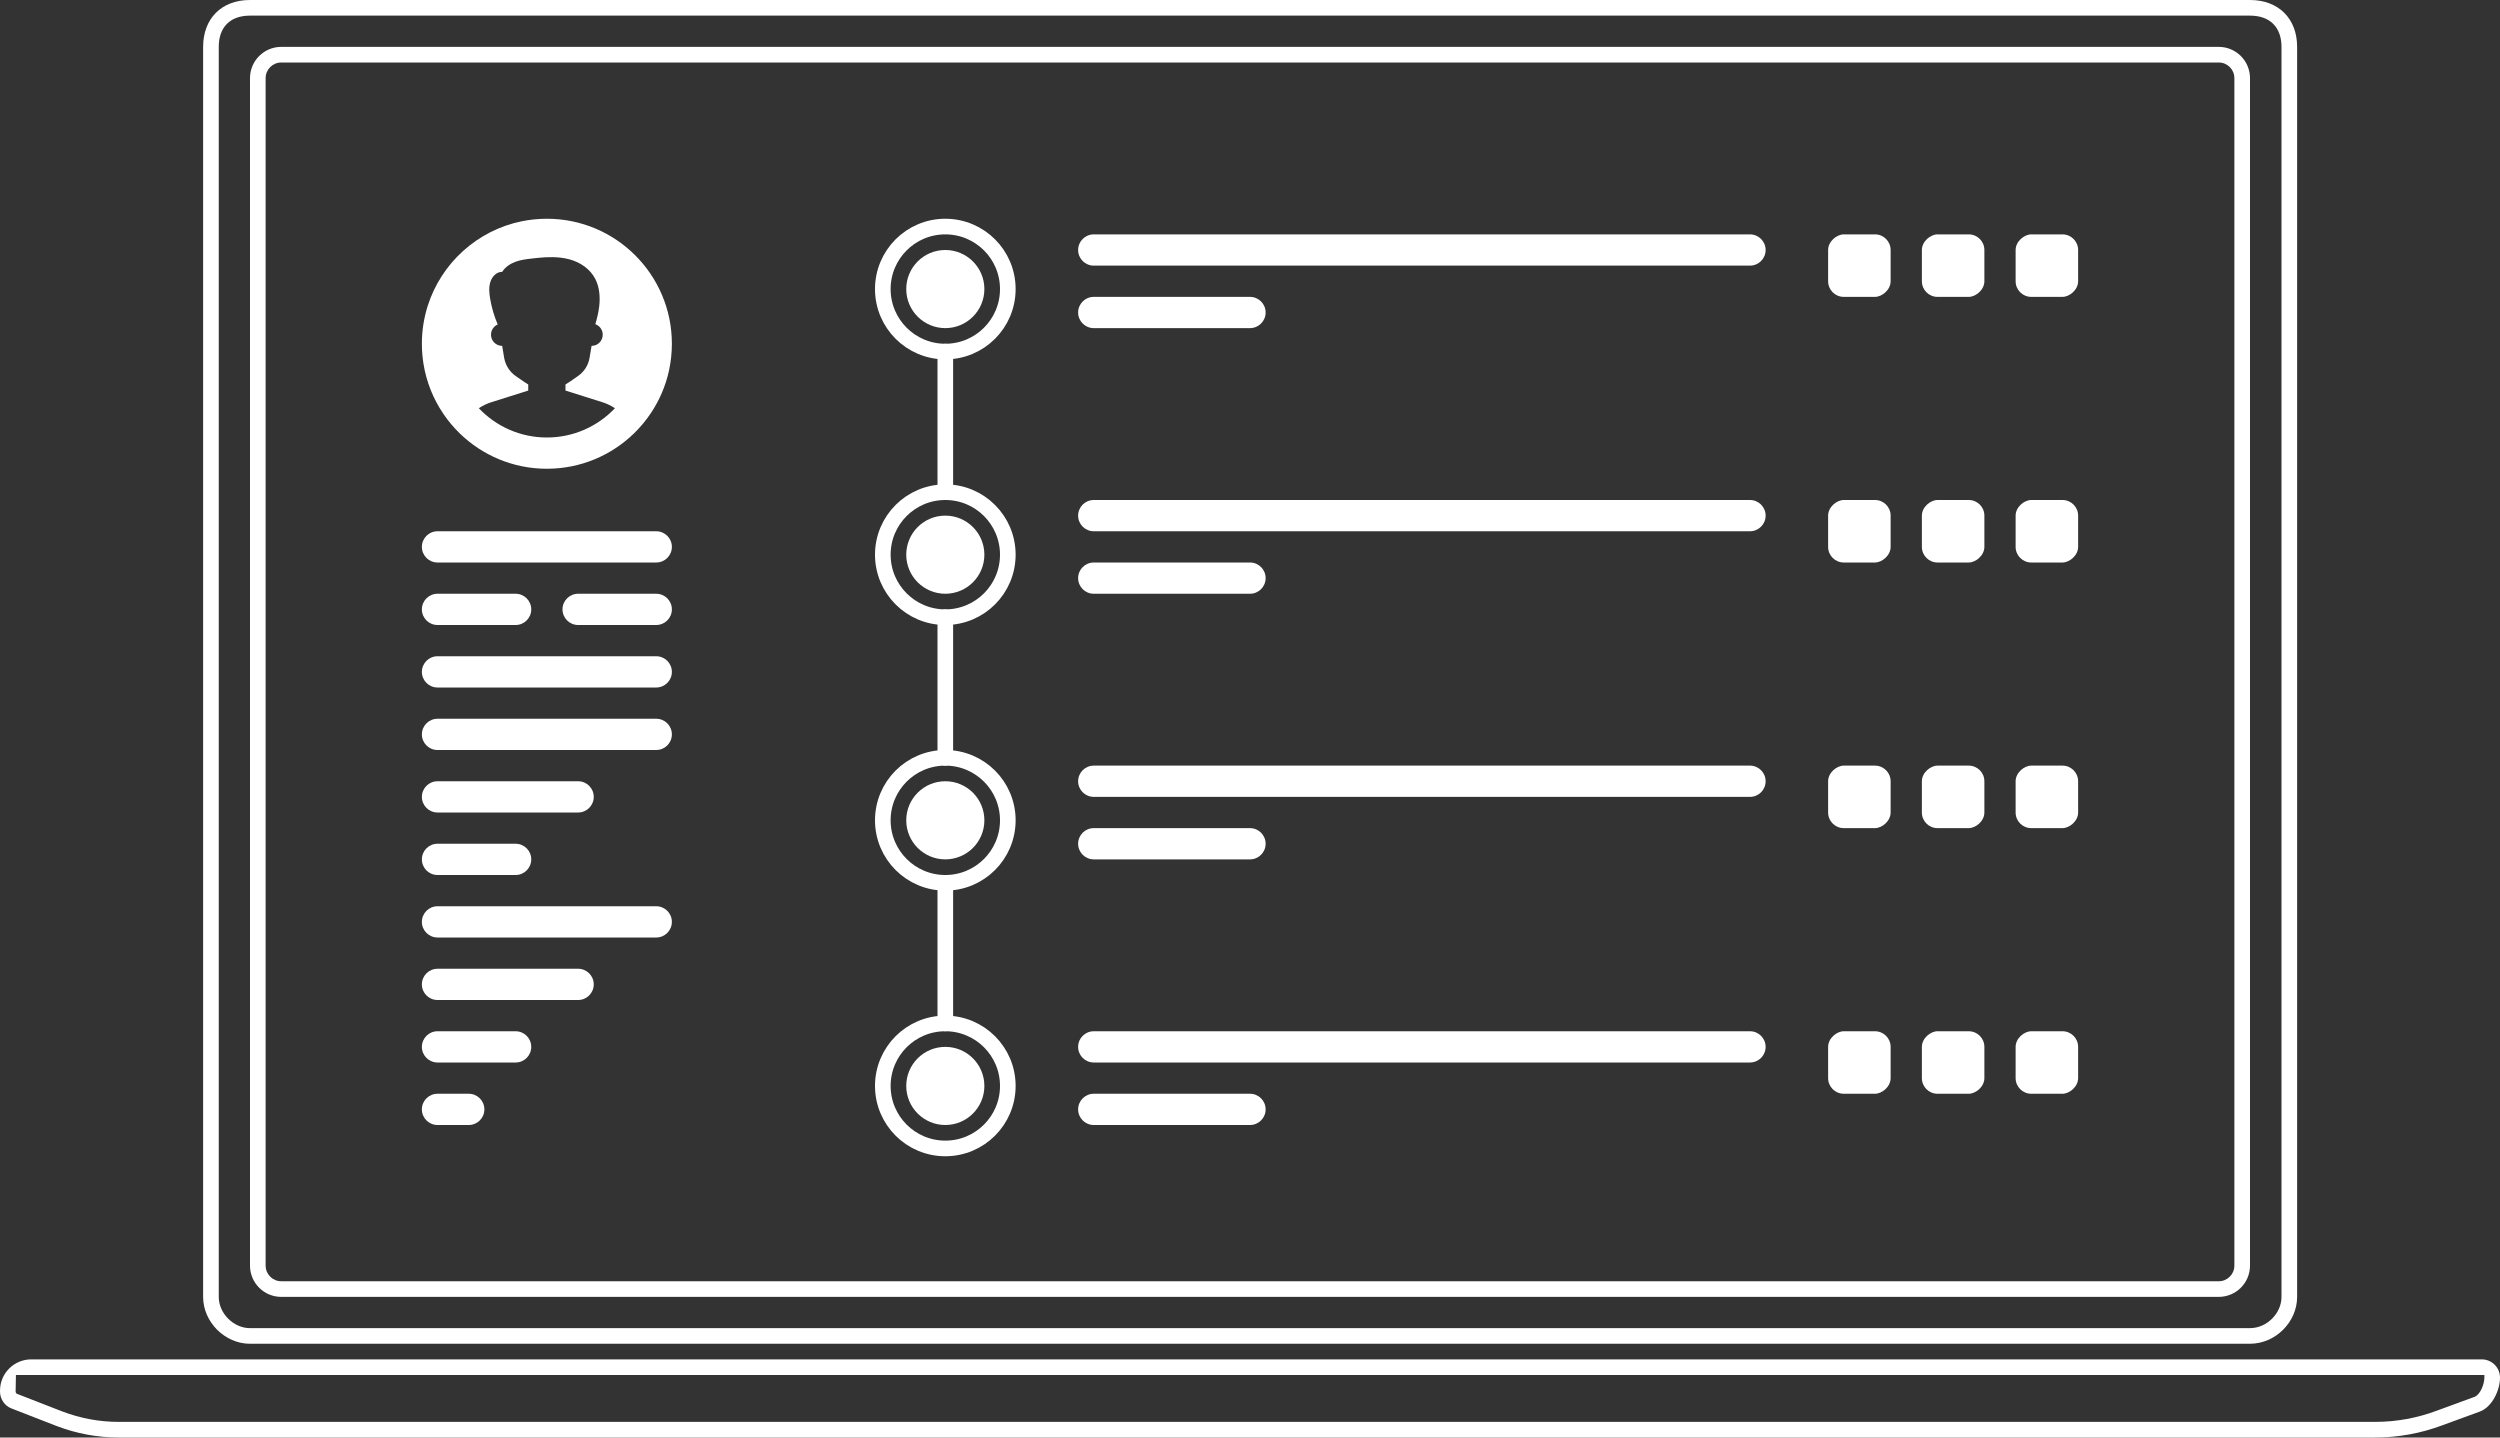 <svg width="160" height="92" viewBox="0 0 160 92" fill="none" xmlns="http://www.w3.org/2000/svg">
<rect x="0" y="0" width="160" height="92" fill="#333333" stroke="none"/>
<path fill-rule="evenodd" clip-rule="evenodd" d="M16 1C14.717 1 14 1.751 14 3V83.001C14 84.052 14.939 85.001 16 85.001L144 85C145.077 85 146.016 84.056 146.016 83V3C146.016 1.739 145.271 1 144 1H16ZM13 3C13 1.197 14.167 0 16 0H144C145.815 0 147.016 1.178 147.016 3V83C147.016 84.614 145.623 86 144 86L16 86.001C14.396 86.001 13 84.614 13 83.001V3Z" fill="white"/>
<path fill-rule="evenodd" clip-rule="evenodd" d="M0.001 88.982C0.011 87.885 0.903 87 2.001 87H158.833C159.477 87 160 87.522 160 88.167C160 88.989 159.486 90.047 158.724 90.335L158.719 90.337L156.303 91.221L156.3 91.222C154.931 91.734 153.487 92 152.022 92H7.577C6.242 92 4.907 91.752 3.649 91.274L3.642 91.272L0.741 90.143C0.286 89.97 0 89.532 0 89.054L0.001 88.982ZM1.019 88L1 89.054C1 89.135 1.046 89.189 1.096 89.208L1.102 89.21L4.002 90.339L4.003 90.339C5.151 90.775 6.366 91 7.577 91H152.022C153.37 91 154.702 90.755 155.964 90.28L155.981 90.274L155.988 90.272L158.371 89.399L158.373 89.398C158.737 89.26 159 88.58 159 88.167V88H1.019Z" fill="white"/>
<path fill-rule="evenodd" clip-rule="evenodd" d="M16 5C16 3.896 16.895 3 18 3H142C143.105 3 144 3.896 144 5V81C144 82.105 143.105 83 142 83H18C16.895 83 16 82.105 16 81V5ZM18 4C17.448 4 17 4.448 17 5V81C17 81.552 17.448 82 18 82H142C142.552 82 143 81.552 143 81V5C143 4.448 142.552 4 142 4H18Z" fill="white"/>
<path fill-rule="evenodd" clip-rule="evenodd" d="M40.571 27.741C40.571 27.741 40.571 27.742 40.571 27.741C40.572 27.741 40.573 27.74 40.574 27.739C40.993 27.331 41.368 26.878 41.691 26.387C41.947 25.997 42.17 25.584 42.355 25.152C42.549 24.7 42.703 24.226 42.812 23.735C42.935 23.176 43 22.596 43 22C43 17.582 39.418 14 35 14C34.448 14 33.908 14.056 33.388 14.162C30.538 14.746 28.24 16.844 27.373 19.579C27.131 20.343 27 21.156 27 22C27 22.28 27.014 22.556 27.042 22.829C27.165 24.025 27.552 25.142 28.143 26.123C28.225 26.259 28.311 26.392 28.401 26.523C28.695 26.953 29.031 27.352 29.402 27.715C29.407 27.721 29.412 27.726 29.418 27.731C29.422 27.735 29.425 27.738 29.429 27.742C29.429 27.742 29.429 27.742 29.429 27.742C30.869 29.14 32.834 30 35 30C37.166 30 39.13 29.139 40.571 27.741ZM31.439 25.744C31.152 25.834 30.886 25.964 30.645 26.127C31.738 27.28 33.285 28 35 28C36.715 28 38.262 27.28 39.355 26.127C39.114 25.965 38.847 25.834 38.559 25.744L36.191 24.996V24.605C36.359 24.505 36.517 24.397 36.663 24.296C36.695 24.273 36.727 24.251 36.758 24.229C36.833 24.176 36.905 24.125 36.972 24.08C37.38 23.805 37.654 23.376 37.734 22.891L37.86 22.136C38.255 22.136 38.575 21.817 38.575 21.421C38.575 21.111 38.378 20.847 38.102 20.748C38.212 20.37 38.308 19.988 38.351 19.594C38.419 18.999 38.365 18.373 38.099 17.854C37.764 17.2 37.127 16.788 36.47 16.605C36.122 16.508 35.762 16.466 35.404 16.458C35.086 16.451 34.771 16.469 34.468 16.499C34.329 16.513 34.189 16.528 34.051 16.544L34.023 16.547L34.018 16.548C33.675 16.589 33.329 16.63 33.002 16.75C32.662 16.872 32.339 17.084 32.133 17.407L32.09 17.404C31.762 17.409 31.485 17.712 31.38 18.056C31.274 18.399 31.309 18.776 31.372 19.133C31.469 19.698 31.631 20.247 31.853 20.765C31.737 20.816 31.637 20.896 31.563 20.997C31.475 21.115 31.424 21.262 31.424 21.421C31.424 21.817 31.743 22.136 32.139 22.136L32.264 22.891C32.346 23.376 32.62 23.806 33.026 24.08C33.099 24.128 33.176 24.183 33.258 24.24C33.424 24.357 33.609 24.487 33.807 24.605V24.996L31.439 25.744Z" fill="white"/>
<path d="M27 35C27 34.448 27.448 34 28 34H42C42.552 34 43 34.448 43 35C43 35.552 42.552 36 42 36H28C27.448 36 27 35.552 27 35Z" fill="white"/>
<path d="M27 43C27 42.448 27.448 42 28 42H42C42.552 42 43 42.448 43 43C43 43.552 42.552 44 42 44H28C27.448 44 27 43.552 27 43Z" fill="white"/>
<path d="M27 47C27 46.448 27.448 46 28 46H42C42.552 46 43 46.448 43 47C43 47.552 42.552 48 42 48H28C27.448 48 27 47.552 27 47Z" fill="white"/>
<path d="M27 59C27 58.448 27.448 58 28 58H42C42.552 58 43 58.448 43 59C43 59.552 42.552 60 42 60H28C27.448 60 27 59.552 27 59Z" fill="white"/>
<path d="M27 39C27 38.448 27.448 38 28 38H33C33.552 38 34 38.448 34 39C34 39.552 33.552 40 33 40H28C27.448 40 27 39.552 27 39Z" fill="white"/>
<path d="M27 71C27 70.448 27.448 70 28 70H30C30.552 70 31 70.448 31 71C31 71.552 30.552 72 30 72H28C27.448 72 27 71.552 27 71Z" fill="white"/>
<path d="M27 51C27 50.448 27.448 50 28 50H37C37.552 50 38 50.448 38 51C38 51.552 37.552 52 37 52H28C27.448 52 27 51.552 27 51Z" fill="white"/>
<path d="M27 63C27 62.448 27.448 62 28 62H37C37.552 62 38 62.448 38 63C38 63.552 37.552 64 37 64H28C27.448 64 27 63.552 27 63Z" fill="white"/>
<path d="M36 39C36 38.448 36.448 38 37 38H42C42.552 38 43 38.448 43 39C43 39.552 42.552 40 42 40H37C36.448 40 36 39.552 36 39Z" fill="white"/>
<path d="M27 55C27 54.448 27.448 54 28 54H33C33.552 54 34 54.448 34 55C34 55.552 33.552 56 33 56H28C27.448 56 27 55.552 27 55Z" fill="white"/>
<path d="M27 67C27 66.448 27.448 66 28 66H33C33.552 66 34 66.448 34 67C34 67.552 33.552 68 33 68H28C27.448 68 27 67.552 27 67Z" fill="white"/>
<rect x="121" y="15" width="4" height="4" rx="1" transform="rotate(90 121 15)" fill="white"/>
<rect x="127" y="15" width="4" height="4" rx="1" transform="rotate(90 127 15)" fill="white"/>
<rect x="133" y="15" width="4" height="4" rx="1" transform="rotate(90 133 15)" fill="white"/>
<circle cx="60.5" cy="18.5" r="2.5" fill="white"/>
<circle cx="60.5" cy="18.5" r="4" stroke="white"/>
<path d="M69 16C69 15.448 69.448 15 70 15H112C112.552 15 113 15.448 113 16C113 16.552 112.552 17 112 17H70C69.448 17 69 16.552 69 16Z" fill="white"/>
<path d="M69 20C69 19.448 69.448 19 70 19H80C80.552 19 81 19.448 81 20C81 20.552 80.552 21 80 21H70C69.448 21 69 20.552 69 20Z" fill="white"/>
<rect x="121" y="32" width="4" height="4" rx="1" transform="rotate(90 121 32)" fill="white"/>
<rect x="127" y="32" width="4" height="4" rx="1" transform="rotate(90 127 32)" fill="white"/>
<rect x="133" y="32" width="4" height="4" rx="1" transform="rotate(90 133 32)" fill="white"/>
<circle cx="60.5" cy="35.5" r="2.5" fill="white"/>
<circle cx="60.5" cy="35.5" r="4" stroke="white"/>
<path d="M69 33C69 32.448 69.448 32 70 32H112C112.552 32 113 32.448 113 33C113 33.552 112.552 34 112 34H70C69.448 34 69 33.552 69 33Z" fill="white"/>
<path d="M69 37C69 36.448 69.448 36 70 36H80C80.552 36 81 36.448 81 37C81 37.552 80.552 38 80 38H70C69.448 38 69 37.552 69 37Z" fill="white"/>
<path d="M60 22.5C60 22.224 60.224 22 60.5 22C60.776 22 61 22.224 61 22.5V31.5C61 31.776 60.776 32 60.5 32C60.224 32 60 31.776 60 31.5V22.5Z" fill="white"/>
<path d="M60 39.5C60 39.224 60.224 39 60.5 39C60.776 39 61 39.224 61 39.5V48.5C61 48.776 60.776 49 60.5 49C60.224 49 60 48.776 60 48.5V39.5Z" fill="white"/>
<path d="M60 56.5C60 56.224 60.224 56 60.5 56C60.776 56 61 56.224 61 56.5V65.5C61 65.776 60.776 66 60.5 66C60.224 66 60 65.776 60 65.5V56.5Z" fill="white"/>
<rect x="121" y="49" width="4" height="4" rx="1" transform="rotate(90 121 49)" fill="white"/>
<rect x="127" y="49" width="4" height="4" rx="1" transform="rotate(90 127 49)" fill="white"/>
<rect x="133" y="49" width="4" height="4" rx="1" transform="rotate(90 133 49)" fill="white"/>
<circle cx="60.5" cy="52.5" r="2.5" fill="white"/>
<circle cx="60.5" cy="52.5" r="4" stroke="white"/>
<path d="M69 50C69 49.448 69.448 49 70 49H112C112.552 49 113 49.448 113 50C113 50.552 112.552 51 112 51H70C69.448 51 69 50.552 69 50Z" fill="white"/>
<path d="M69 54C69 53.448 69.448 53 70 53H80C80.552 53 81 53.448 81 54C81 54.552 80.552 55 80 55H70C69.448 55 69 54.552 69 54Z" fill="white"/>
<rect x="121" y="66" width="4" height="4" rx="1" transform="rotate(90 121 66)" fill="white"/>
<rect x="127" y="66" width="4" height="4" rx="1" transform="rotate(90 127 66)" fill="white"/>
<rect x="133" y="66" width="4" height="4" rx="1" transform="rotate(90 133 66)" fill="white"/>
<circle cx="60.5" cy="69.5" r="2.5" fill="white"/>
<circle cx="60.5" cy="69.5" r="4" stroke="white"/>
<path d="M69 67C69 66.448 69.448 66 70 66H112C112.552 66 113 66.448 113 67C113 67.552 112.552 68 112 68H70C69.448 68 69 67.552 69 67Z" fill="white"/>
<path d="M69 71C69 70.448 69.448 70 70 70H80C80.552 70 81 70.448 81 71C81 71.552 80.552 72 80 72H70C69.448 72 69 71.552 69 71Z" fill="white"/>
</svg>
